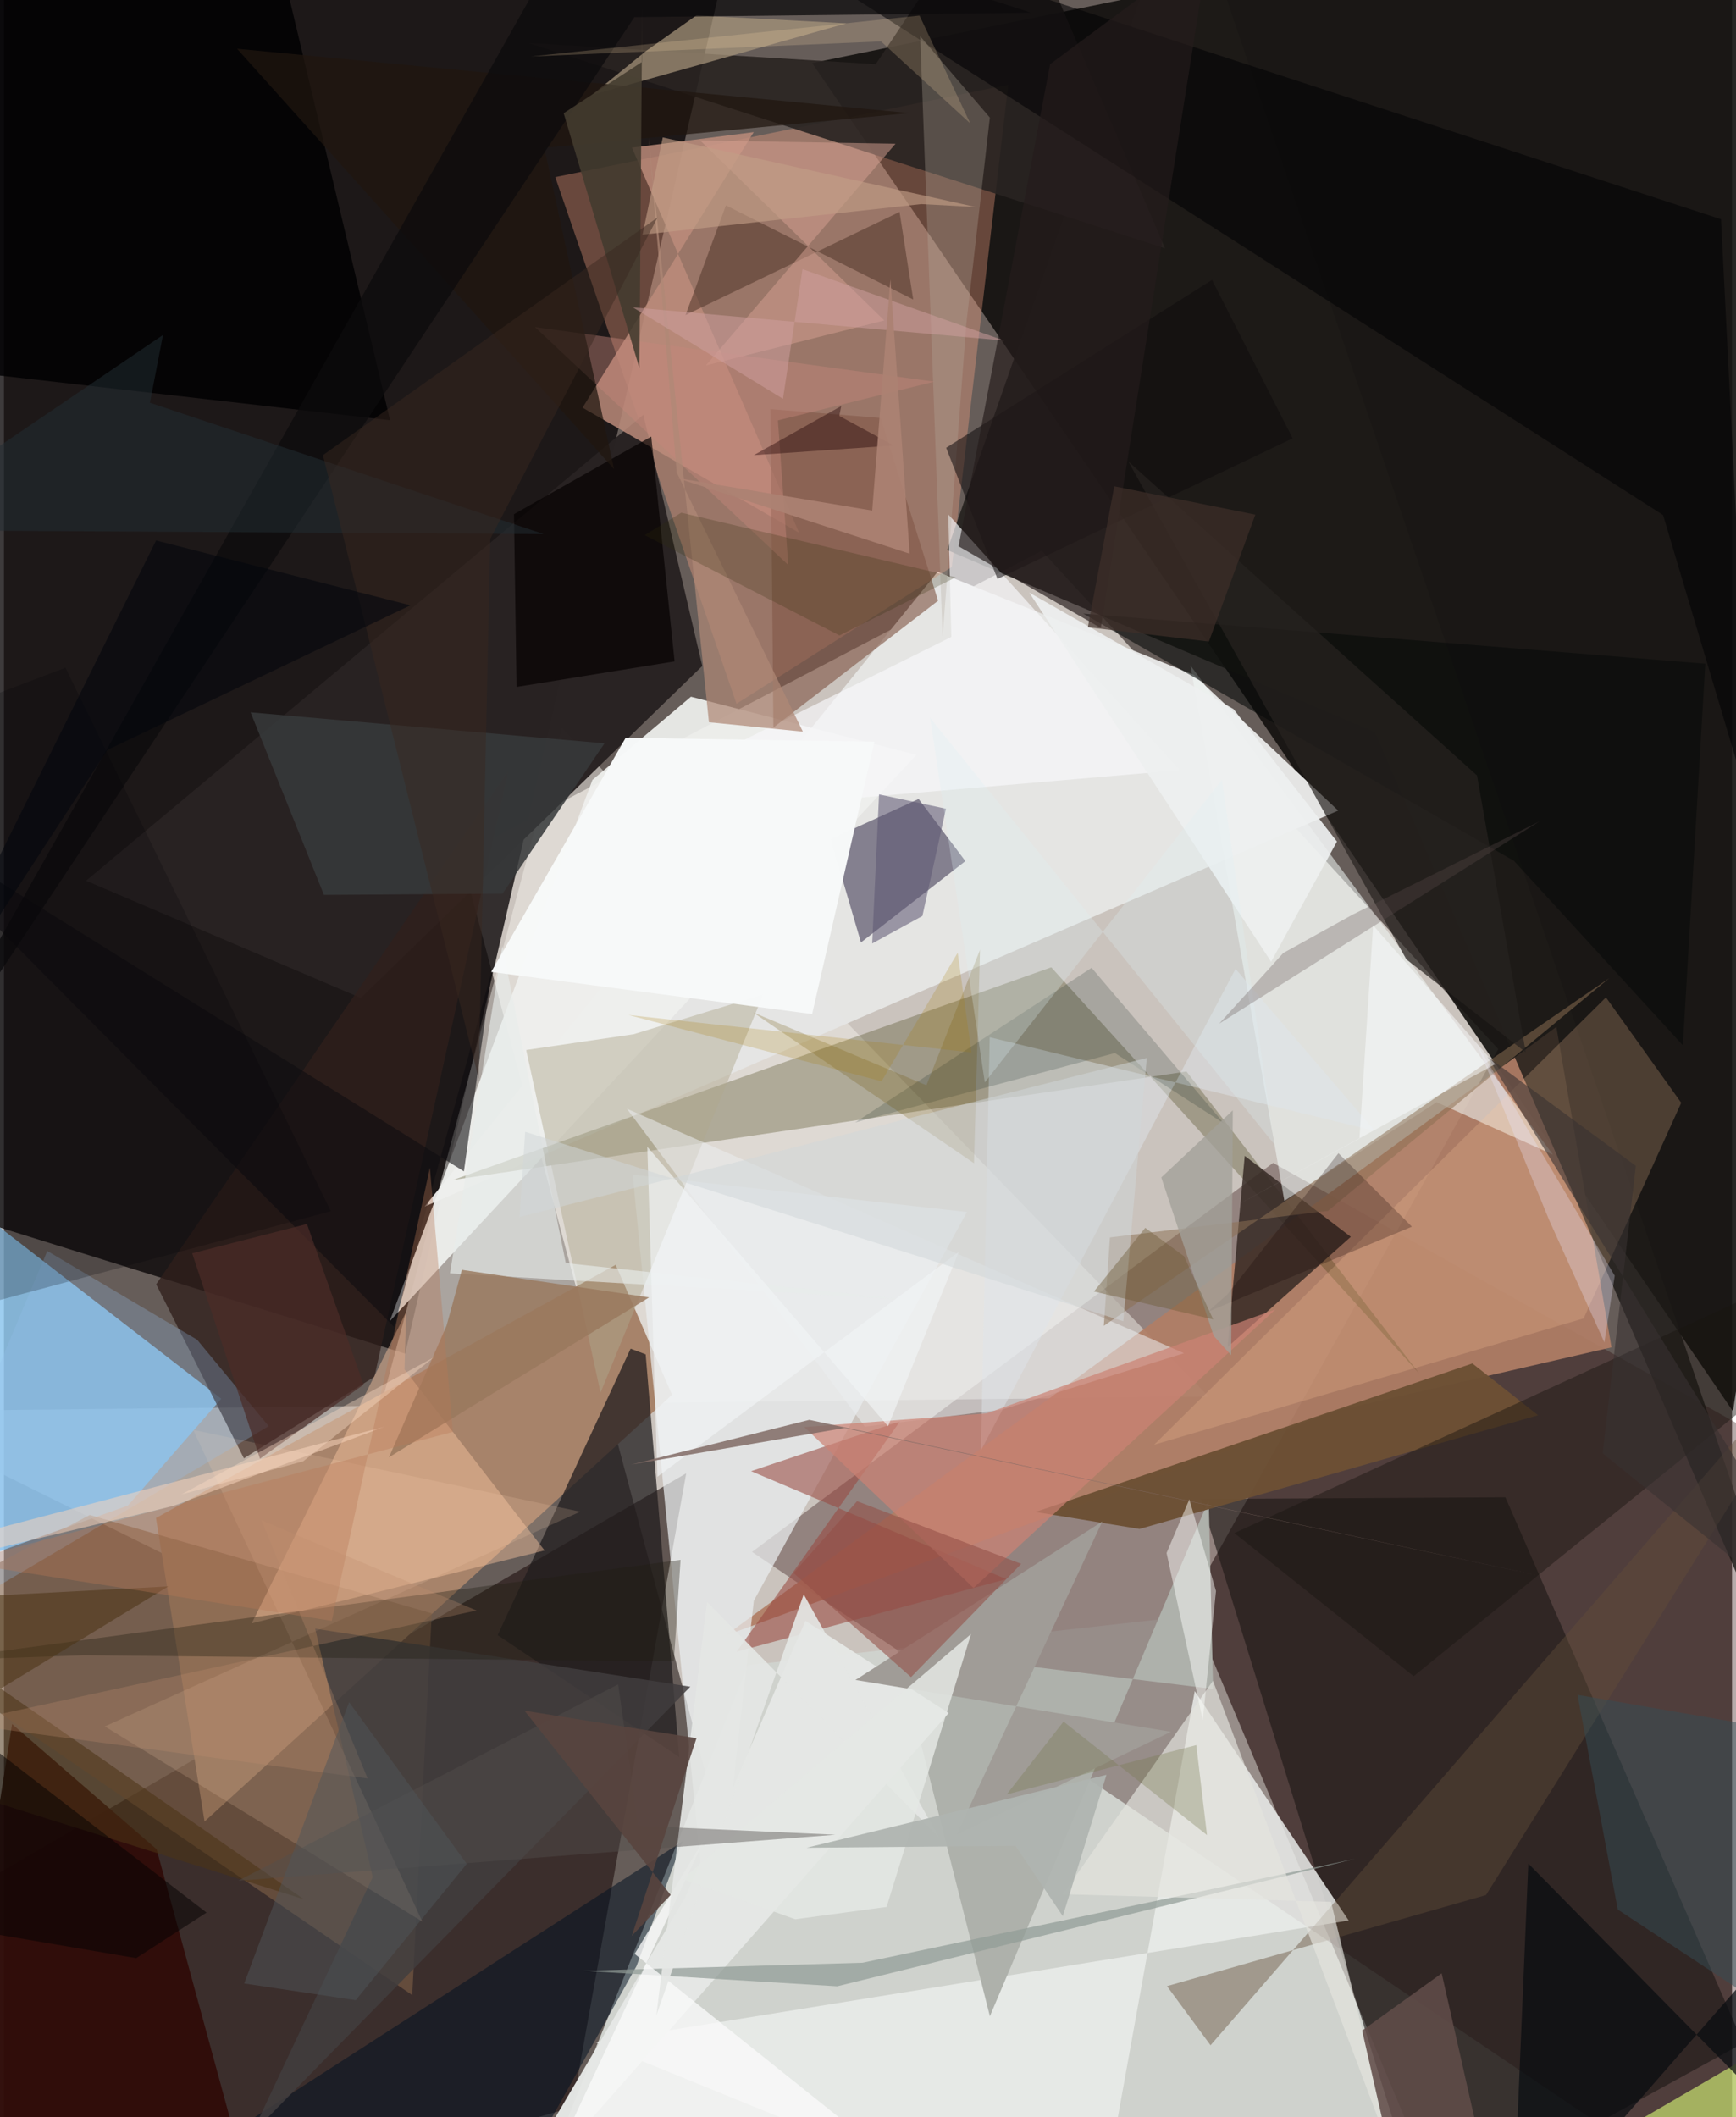 <svg xmlns="http://www.w3.org/2000/svg" width="228" height="278" viewBox="0 0 836 1024"><path fill="#665d59" d="M0 0h836v1024H0z"/><path fill="#fffaf3" fill-opacity=".651" d="M722.889 507.44l-220.832-241.1-281.08 147.12 179.4 672.54z"/><path fill="#0a0607" fill-opacity=".784" d="M-47.519-16.654l395.144 5.532-153.529 665.827-213.972-66.545z"/><path fill="#13110f" fill-opacity=".91" d="M843.926-62L390.974 30.49l445.475 652.12 58.425-386.47z"/><path fill="#cfd2cd" d="M575.789 781.378l-215.855 24.024L248.35 1086h455.14z"/><path fill="#270000" fill-opacity=".329" d="M613.972 562.44L361.898 750.617 858.675 1086 898 721.903z"/><path fill="#f4f3ec" fill-opacity=".475" d="M-62 682.678l644.79-7.193-312.925-323.438-116.664 437.167z"/><path fill="#201110" fill-opacity=".612" d="M-62 940.51L41.81 1086l233.144-66.757 55.11-306.66z"/><path fill="#e4e4e3" fill-opacity=".992" d="M203.49 583.584l248.163-307.012 124.035 49.853 69.8 65.634z"/><path fill="#b07d66" fill-opacity=".925" d="M644.141 682.41L348.975 791.122 751.02 496.665l26.656 155.003z"/><path fill="#ffa787" fill-opacity=".337" d="M354.386 340.389L266.704 85.668l219.143-44.68-27.296 233.23z"/><path fill="#a7836a" d="M295.936 611.736l27.26 62.869L97.04 881.012 73.55 734.206z"/><path fill="#8ac4ed" fill-opacity=".831" d="M105.133 676.52L59.97 728.208-62 771.608V547.271z"/><path fill="#1e1b17" fill-opacity=".824" d="M570.746-61.49L456.318 266.03l207.002 88.116L898 900.29z"/><path fill="#292323" fill-opacity=".988" d="M309.321 200.609l28.506 121.506-165.178 160.547-132.922-56.676z"/><path fill="#1e1917" fill-opacity=".627" d="M686.752 1073.008l154.653-84.828L726.35 724.183 578.99 725z"/><path fill="#eff0ee" fill-opacity=".929" d="M332.351 336.974L441.446 365.1 186.594 639.068l98.093-261.847z"/><path fill="#eaedea" fill-opacity=".835" d="M650.553 928.877l-364.335 58.852L527.69 1086l48.38-268.068z"/><path fill="#3d390a" fill-opacity=".29" d="M572.083 518.241l112.57 146.075-177.994-196.468-289.273 102.813z"/><path fill="#190f31" fill-opacity=".471" d="M465.108 416.479l-50.514 39.357-14.622-49.983 42.534-19.407z"/><path fill="#211d1e" fill-opacity=".745" d="M326.686 849.862l-87.852-58.989 64.322-138.56 7.288 2.738z"/><path fill="#342823" fill-opacity=".831" d="M600.252 559.043l-8.304 92.482 59.62-53.317-2.578-1.956z"/><path fill="#f3f9f8" fill-opacity=".545" d="M749.3 558.438L573.977 321.833l45.452 258.968 73.653-47.71z"/><path fill="#eaeeef" fill-opacity=".722" d="M304.144 568.134l161.755 18.064-103.127 187.998-20.373 182.142z"/><path fill="#300c09" fill-opacity=".949" d="M3.931 833.875l69.923 60.555L126.08 1086l-154.25-48.552z"/><path fill="#aeb1ab" d="M476.965 975.16l105.87-249.69 2.113 91.414-152.794-18.754z"/><path fill="#7e5f46" fill-opacity=".612" d="M206.963 780.325l-165.456-47.58L-62 787.364l259.509 177.593z"/><path fill="#301f1c" fill-opacity=".776" d="M116.088 705.35l-42.441-84.187 170.27-248.06-64.678 292.774z"/><path fill="#292422" fill-opacity=".906" d="M561.682 120.103L483.75-62l-62 93.044-168.204-10.276z"/><path fill="#000102" fill-opacity=".824" d="M186.788 203.248L129.585-36.428-5.537-62l-8.773 242.235z"/><path fill="#ffcb9d" fill-opacity=".22" d="M764.213 637.66l-207.786 61.102 218.575-216.358 36.414 50.979z"/><path fill="#994a41" fill-opacity=".576" d="M361.448 711.547l72.068-24.14-79.062 111.458 130.483-35.1z"/><path fill="#bc8b7b" fill-opacity=".839" d="M362.721 63.905l-58.92 7.515 80.905 186.31-104.797-60.56z"/><path fill="#ffc8a4" fill-opacity=".424" d="M193.773 662.33l.8-27.78-74.71 150.602 141.675-35.247z"/><path fill="#a8967b" fill-opacity=".722" d="M284.355 45.998l123.182-34.71-72.536-3.848-24.536 17.322z"/><path fill="#011121" fill-opacity=".525" d="M306.01 950.918L230.543 1086H25.092l303.135-195.35z"/><path fill="#f7f8fb" fill-opacity=".686" d="M458.318 308.054l-179.896 89.388 290.368-24.938-111.957-123.68z"/><path fill="#e6e8e6" fill-opacity=".973" d="M457.037 828.546l-69.3-44.613-58.252 133.866L230.223 1086z"/><path fill="#6d5035" fill-opacity=".976" d="M742.164 684.502l-31.778-25.055-211.372 71.838 50.336 8.216z"/><path fill="#825847" fill-opacity=".62" d="M451.914 290.543l-79.692 61.363-1.402-154.017 53.337 4.26z"/><path fill="#aea88e" fill-opacity=".459" d="M288.599 673.586l-35.96-165.736 51.987-7.634 62.646-19.176z"/><path fill="#c4dc6e" fill-opacity=".725" d="M898 956.228L876.122 1086l-92.626-56.122L898 963.24z"/><path fill="#eaecee" fill-opacity=".545" d="M570.872 654.504l-88.296 27.33-66.088 8.192-115.141-153.772z"/><path fill="#413d3f" fill-opacity=".835" d="M150.562 787.737l181.47 28.07-212.22 216.363 58.579-124.293z"/><path fill="#030305" fill-opacity=".576" d="M845.037 391.409l-42.403-142.304L316.029-62 830.66 106.038z"/><path fill="#919b96" fill-opacity=".714" d="M403.092 960.694l-122.881-7.493 135.157-3.885 238.08-50.224z"/><path fill="#0e0d10" fill-opacity=".58" d="M188.717 641.736l47.394-172.651-13.597 97.467L-62 389.25z"/><path fill="#e7eceb" fill-opacity=".635" d="M241.079 457.625l30.71 153.282 164.231 17.678-220.244-12.722z"/><path fill="#191411" fill-opacity=".455" d="M595.24 741.498l86.722 69.227L898 635.642v-33.158z"/><path fill="#a09c97" d="M411.928 812.535l152.617 25.072-103.824 49.918 70.607-151.62z"/><path fill="#fbd0b1" fill-opacity=".173" d="M48.814 835.014l153.625 94.416L91.534 691.57l187.25 39.58z"/><path fill="#201d12" fill-opacity=".353" d="M-35.947 803.216l363.264-48.749-3.235 49.122-285.199-3.002z"/><path fill="#b6ac9f" fill-opacity=".306" d="M454.094 308.092L443.25 17.554l33.702 39.314-11.379 99.609z"/><path fill="#634f38" fill-opacity=".427" d="M898 626.874L716.966 916.569l-154.313 44.048 21.06 28.604z"/><path fill="#050001" fill-opacity=".678" d="M313.145 211.158l11.288 108.738-76.448 12.341-1.245-83.551z"/><path fill="#080c10" fill-opacity=".71" d="M852.545 945.594L898 1064.544 737.443 901.34 729.648 1086z"/><path fill="#e4e3de" fill-opacity=".667" d="M584.896 812.92l87.753 232.544-30.66-125.617-129.718-3.69z"/><path fill="#070b0a" fill-opacity=".588" d="M522.134 296.78l300.926 24.227-10.852 184.586-81.705-89.236z"/><path fill="#37393a" fill-opacity=".863" d="M241.178 432.215l49.368-72.688-171.227-14.987 35.486 88.301z"/><path fill="#fafafa" fill-opacity=".78" d="M481.43 1086l-221.773-27.334 79.74-170.163-34.287 56.533z"/><path fill="#dee6eb" fill-opacity=".463" d="M595.804 468.596l67.404 78.394-186.327-45.31-4.25 199.83z"/><path fill="#8b6f53" fill-opacity=".525" d="M640.516 585.655l136.062-112.551-244.5 168.16 2.972-42.756z"/><path fill="#99775d" fill-opacity=".812" d="M312.11 627.498l-90.587-13.325-7.413 27.026-27.872 63.668z"/><path fill="#f7f9f9" fill-opacity=".988" d="M300.767 356.835l120.361 1.912-30.15 131.729-155.266-20.395z"/><path fill="#cb8273" fill-opacity=".702" d="M475.49 683.6l-88.318 6.622 81.887 77.807L615.08 633.341z"/><path fill="#eef0f0" fill-opacity=".918" d="M594.84 342.965l50.029 64.074-31.856 58.14-116.995-178.55z"/><path fill="#001816" fill-opacity=".173" d="M590.334 543.475l-64.16-75.378L411.793 542.9l125.653-33.581z"/><path fill="#e4e6e4" fill-opacity=".914" d="M315.617 974.764l24.538-199.89 112.031 113.658-65.284-117.41z"/><path fill="#fcfdfc" fill-opacity=".478" d="M562.443 751.146l11.01-25.974 12.898 44.356-6.4 62.368z"/><path fill="#573b30" fill-opacity=".596" d="M433.262 102.51l-103.553 49.904 19.563-53.066 90.597 45.492z"/><path fill="#d59f90" fill-opacity=".514" d="M425.878 154.995l-86.32 21.77 91.764-107.249-94.518-1.58z"/><path fill="#100b0e" fill-opacity=".545" d="M584.434 135.38l39.01 76.648-142.804 67.979-24.833-63.422z"/><path fill="#272320" fill-opacity=".71" d="M712.622 375.051L543.91 223.161l134.525 240.873 57.777 44.967z"/><path fill="#94c1ec" fill-opacity=".278" d="M20.968 605.058l72.46 42.912 34.644 41.822L-62 802.094z"/><path fill="#614c49" fill-opacity=".867" d="M695.528 954.417l18.102 80.006L680.653 1086l-23.61-103.873z"/><path fill="#944f46" fill-opacity=".565" d="M438.814 811.15l-56.834-50.331 30.728-34.754 79.402 30.329z"/><path fill="#c5857b" fill-opacity=".427" d="M256.897 158.214l122.526 115.038-4.999-69.92 75.6-18.732z"/><path fill="#201610" fill-opacity=".729" d="M112.776 23.57l325.216 31.116-176.554 16.836 33.725 155.39z"/><path fill="#e5e8e5" fill-opacity=".839" d="M427.002 922.302l-44.21 5.972-54.413-19.502 139.47-118.47z"/><path fill="#af8876" fill-opacity=".722" d="M386.499 353.878l-61.043-125.432-13.597-161.88 29.19 282.764z"/><path fill="#0c0b0c" fill-opacity=".753" d="M288.983-62L-62 560.736 304.995 8.292l191.83-2.136z"/><path fill="#ebe9ff" fill-opacity=".298" d="M712.604 505l66.64 112.01-5.009 32.261-26.757-59.264z"/><path fill="#4c3315" fill-opacity=".549" d="M145.111 918.613L-62 853.575 79.506 767.29-62 774.69z"/><path fill="#433b2f" fill-opacity=".882" d="M270.774 54.753l36.647 123.357 1.346-174.14-.087 25.96z"/><path fill="#f8d3bc" fill-opacity=".529" d="M81.914 728.374l102.196-38.321L-62 754.663l57.26-5.44z"/><path fill="#354e55" fill-opacity=".494" d="M780.727 923.584l116.552 76.896-53.905-166.543-82.142-14.204z"/><path fill="#6a5001" fill-opacity=".227" d="M469.276 562.601l2.924-103.21-25.93 65.522-83.851-35.247z"/><path fill="#312e09" fill-opacity=".235" d="M327.646 247.98l132.882 31.21-56.335 28.155-94.232-48.519z"/><path fill="#251b1c" fill-opacity=".671" d="M530.614 303.749l52.294-329.682-76.806 56.976L461.81 264.22z"/><path fill="#100" fill-opacity=".247" d="M681.113 593.307l-35.516-35.532-53.733 68.26-9.442 8.424z"/><path fill="#000007" fill-opacity=".212" d="M29.76 322.958L-62 357.783l45.302 274.92 174.824-46.877z"/><path fill="#5f5874" fill-opacity=".565" d="M423.348 384.222l32.376 6.938-11.41 51.868-24.29 13.304z"/><path fill="#220104" fill-opacity=".408" d="M430.464 215.478l-67.684 4.664 42.298-23.775-.97 4.808z"/><path fill="#fbd9ab" fill-opacity=".208" d="M442.914 7.53L254.962 27.307 424.3 20.028l43.175 39.674z"/><path fill="#393131" fill-opacity=".592" d="M789.45 563.89l-16.04 139.063L898 803.598l-180.364-292.56z"/><path fill="#544e4d" fill-opacity=".435" d="M402.237 887.394l-95.38-4.313-9.73-68.431-183.778 94.98z"/><path fill="#222d33" fill-opacity=".518" d="M70.611 194.798l190.488 63.522L-62 256.367l138.928-94.34z"/><path fill="#74774a" fill-opacity=".314" d="M582 887.567l-5.174-43.515-91.723 23.822 27.489-35.199z"/><path fill="#ba7957" fill-opacity=".353" d="M158.602 783.954l-180.11-28.29 238.657-63.088-11.1-127.773z"/><path fill="#58443f" fill-opacity=".898" d="M335.023 840.707l-31.303 95.637 18.823-19.837-70.748-89.112z"/><path fill="#bf906e" fill-opacity=".282" d="M124.54 735.272l104.073 43.674-251.054 54.57 198.364 26.642z"/><path fill="#4b2c28" fill-opacity=".722" d="M173.984 669.687l-50.134 35.825-32.79-99.343L146.594 592z"/><path fill="#afb4b0" fill-opacity=".941" d="M489.34 892.763l22.902 34.017 21.126-68.362-145.081 35.28z"/><path fill="#c19d86" fill-opacity=".635" d="M318.705 66.476l-9.777 47.022 134.865-14.785 26.238 1.401z"/><path fill="#dff0f3" fill-opacity=".267" d="M589.18 377.227l-114.67 146.28-26.471-176.305L614.474 553.37z"/><path fill="#605151" fill-opacity=".294" d="M587.885 495.122l30.99-34.167 33.44-18.52 90.484-45.144z"/><path fill="#f1f4f6" fill-opacity=".651" d="M311.237 554.698l4.86 159.565L461.911 605.49l-34.209 84.344z"/><path fill="#fbddc6" fill-opacity=".4" d="M12.205 742.835l132.564-36.044 63.408-50.42-122.25 66.416z"/><path fill="#a3a098" fill-opacity=".78" d="M593.67 655.411l-8.452-9.297-25.327-76.637 34.596-32.459z"/><path fill="#040203" fill-opacity=".514" d="M63.996 947.095L-62 925.694l26.37-103.563L98.015 925.05z"/><path fill="#fcfeff" fill-opacity=".49" d="M595.737 583.304l125.635-68.581-59.002-67.154-6.626 103.112z"/><path fill="#d09f9f" fill-opacity=".502" d="M304.215 148.652l72.653 44.23 9.461-62.71 97.467 34.55z"/><path fill="#816b64" fill-opacity=".847" d="M406.59 690.676l340.642 72.404-357.638-76.343-86.075 21.632z"/><path fill="#4f5559" fill-opacity=".494" d="M116.223 959.337l50.756-136.025 56.904 78.157-53.707 65.955z"/><path fill="#d0d7d9" fill-opacity=".514" d="M541.496 639.03L252.15 547.405l-2.702 41.232 303.42-76.945z"/><path fill="#ac8273" fill-opacity=".922" d="M420.033 246.947l8.805-111.751 9.32 132.602-112.776-36.639z"/><path fill="#a97d09" fill-opacity=".212" d="M302.13 490.93l165.919 18.094-6.655-48.224-36.847 62.178z"/><path fill="#39281f" fill-opacity=".459" d="M235.265 260.59l80.945-155.434-161.906 114.99 75.325 301.552z"/><path fill="#02060d" fill-opacity=".569" d="M-62 534.714L73.593 261.412l123.07 31.353-146.626 69.953z"/><path fill="#6e5936" fill-opacity=".416" d="M570.903 607.586l-18.771-13.722-24.824 30.789 57.68 13.48z"/><path fill="#402f29" fill-opacity=".682" d="M582.92 310.302l-58.562-6.902 12.793-68.195 68.23 13.712z"/></svg>